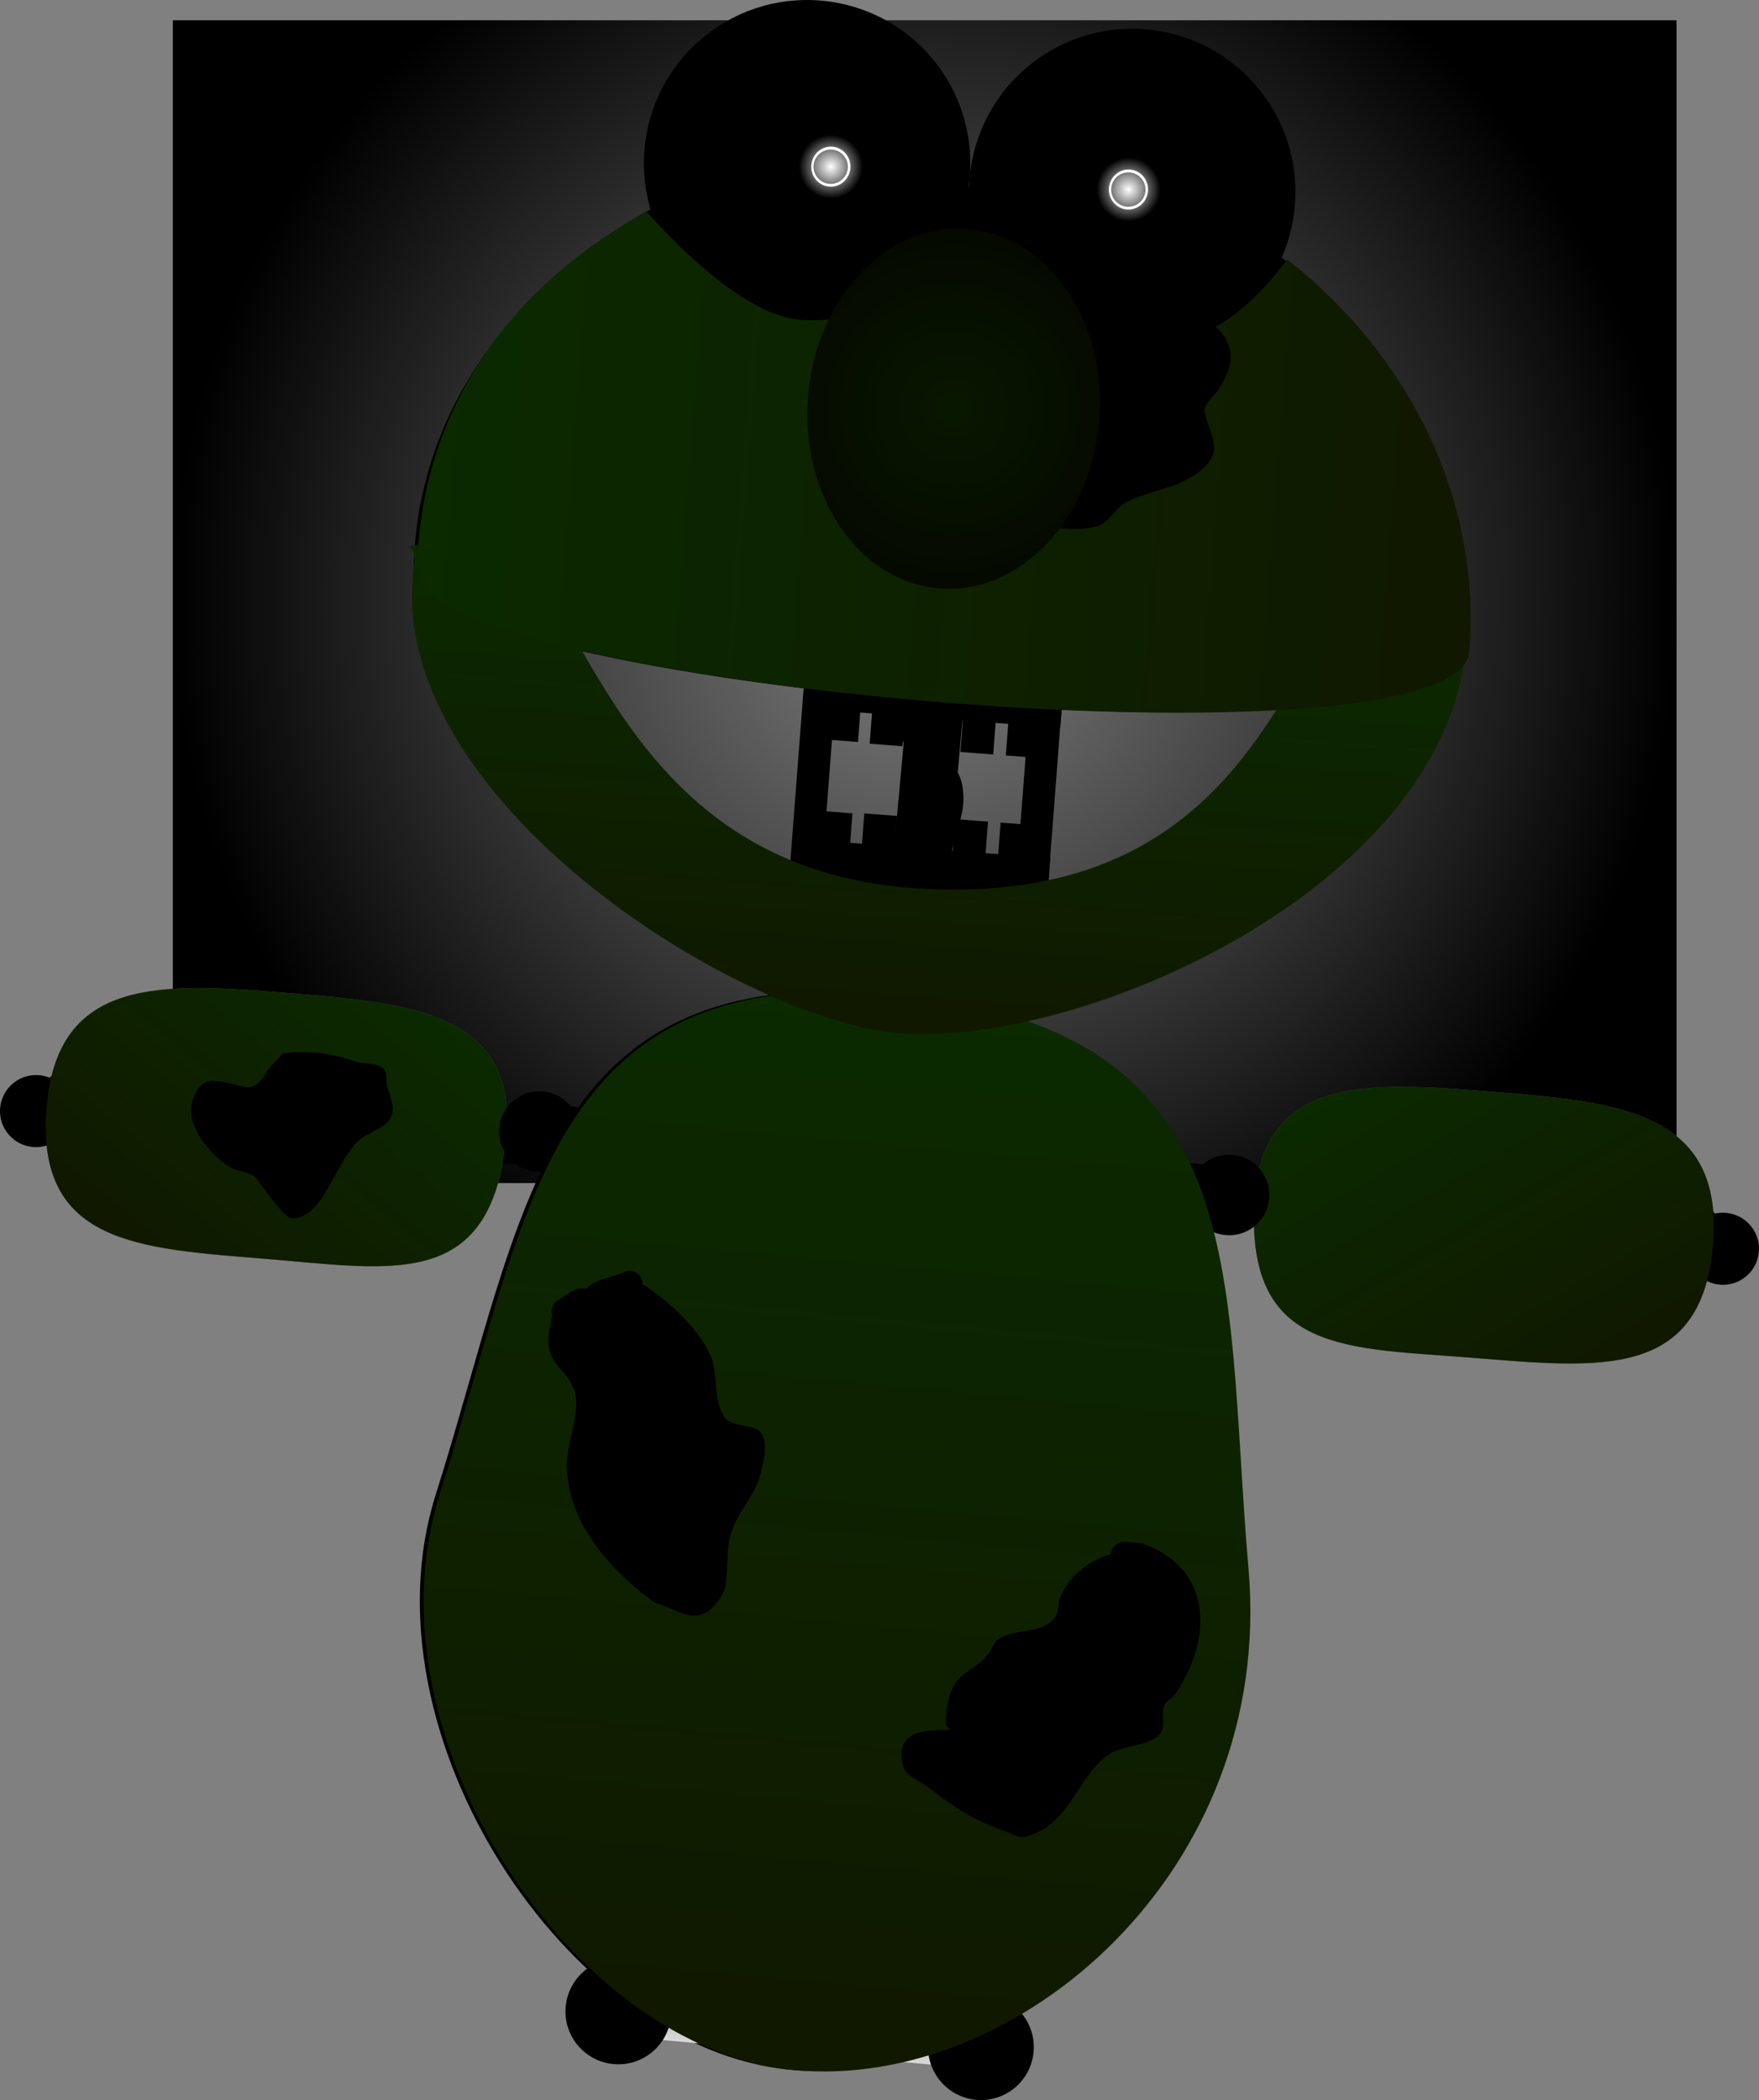 <svg version="1.1" xmlns="http://www.w3.org/2000/svg" xmlns:xlink="http://www.w3.org/1999/xlink" width="588.408" height="702.346" viewBox="0,0,588.408,702.346"><rect x="0" y="0" width="588.408" height="702.346" fill="#808080" stroke="none"/><defs><radialGradient cx="240" cy="180" r="251.501" gradientUnits="userSpaceOnUse" id="color-1"><stop offset="0" stop-color="#000000" stop-opacity="0"/><stop offset="1" stop-color="#000000"/></radialGradient><linearGradient x1="376.85" y1="383.453" x2="385.888" y2="384.385" gradientUnits="userSpaceOnUse" id="color-2"><stop offset="0" stop-color="#a4a4a4"/><stop offset="1" stop-color="#d8d8d8"/></linearGradient><linearGradient x1="468.815" y1="392.173" x2="459.776" y2="391.241" gradientUnits="userSpaceOnUse" id="color-3"><stop offset="0" stop-color="#a4a4a4"/><stop offset="1" stop-color="#d8d8d8"/></linearGradient><linearGradient x1="427.934" y1="345.713" x2="426.692" y2="357.764" gradientUnits="userSpaceOnUse" id="color-4"><stop offset="0" stop-color="#a4a4a4"/><stop offset="1" stop-color="#d8d8d8"/></linearGradient><linearGradient x1="419.835" y1="431.652" x2="421.077" y2="419.602" gradientUnits="userSpaceOnUse" id="color-5"><stop offset="0" stop-color="#a4a4a4"/><stop offset="1" stop-color="#d8d8d8"/></linearGradient><linearGradient x1="394.572" y1="332.782" x2="458.89" y2="444.505" gradientUnits="userSpaceOnUse" id="color-6"><stop offset="0" stop-color="#0b2a00"/><stop offset="1" stop-color="#101800"/></linearGradient><linearGradient x1="73.309" y1="358.441" x2="64.238" y2="357.912" gradientUnits="userSpaceOnUse" id="color-7"><stop offset="0" stop-color="#a4a4a4"/><stop offset="1" stop-color="#d8d8d8"/></linearGradient><linearGradient x1="-18.865" y1="352.31" x2="-9.794" y2="352.839" gradientUnits="userSpaceOnUse" id="color-8"><stop offset="0" stop-color="#a4a4a4"/><stop offset="1" stop-color="#d8d8d8"/></linearGradient><linearGradient x1="28.933" y1="313.002" x2="28.228" y2="325.096" gradientUnits="userSpaceOnUse" id="color-9"><stop offset="0" stop-color="#a4a4a4"/><stop offset="1" stop-color="#d8d8d8"/></linearGradient><linearGradient x1="23.155" y1="399.129" x2="23.86" y2="387.035" gradientUnits="userSpaceOnUse" id="color-10"><stop offset="0" stop-color="#a4a4a4"/><stop offset="1" stop-color="#d8d8d8"/></linearGradient><linearGradient x1="63.935" y1="305.585" x2="-17.456" y2="405.556" gradientUnits="userSpaceOnUse" id="color-11"><stop offset="0" stop-color="#0b2a00"/><stop offset="1" stop-color="#101800"/></linearGradient><linearGradient x1="191.076" y1="573.906" x2="226.301" y2="577.133" gradientUnits="userSpaceOnUse" id="color-12"><stop offset="0" stop-color="#a4a4a4"/><stop offset="1" stop-color="#d8d8d8"/></linearGradient><radialGradient cx="217.383" cy="471.364" r="28.635" gradientUnits="userSpaceOnUse" id="color-13"><stop offset="0" stop-color="#d8d8d8"/><stop offset="1" stop-color="#a4a4a4"/></radialGradient><linearGradient x1="269.253" y1="431.494" x2="254.081" y2="430.104" gradientUnits="userSpaceOnUse" id="color-14"><stop offset="0" stop-color="#a4a4a4"/><stop offset="1" stop-color="#d8d8d8"/></linearGradient><linearGradient x1="173.394" y1="425.314" x2="188.565" y2="426.703" gradientUnits="userSpaceOnUse" id="color-15"><stop offset="0" stop-color="#a4a4a4"/><stop offset="1" stop-color="#d8d8d8"/></linearGradient><linearGradient x1="215.759" y1="487.749" x2="214.254" y2="504.185" gradientUnits="userSpaceOnUse" id="color-16"><stop offset="0" stop-color="#a4a4a4"/><stop offset="1" stop-color="#d8d8d8"/></linearGradient><linearGradient x1="273.966" y1="432.32" x2="290.701" y2="440.272" gradientUnits="userSpaceOnUse" id="color-17"><stop offset="0" stop-color="#a4a4a4"/><stop offset="1" stop-color="#d8d8d8"/></linearGradient><linearGradient x1="167.139" y1="423.443" x2="149.237" y2="428.223" gradientUnits="userSpaceOnUse" id="color-18"><stop offset="0" stop-color="#a4a4a4"/><stop offset="1" stop-color="#d8d8d8"/></linearGradient><linearGradient x1="200.014" y1="648.534" x2="198.481" y2="665.27" gradientUnits="userSpaceOnUse" id="color-19"><stop offset="0" stop-color="#a4a4a4"/><stop offset="1" stop-color="#d8d8d8"/></linearGradient><linearGradient x1="229.488" y1="311.249" x2="196.525" y2="671.118" gradientUnits="userSpaceOnUse" id="color-20"><stop offset="0" stop-color="#0b2a00"/><stop offset="1" stop-color="#101800"/></linearGradient><linearGradient x1="245.773" y1="162.222" x2="244.542" y2="178.256" gradientUnits="userSpaceOnUse" id="color-21"><stop offset="0" stop-color="#a4a4a4"/><stop offset="1" stop-color="#d8d8d8"/></linearGradient><linearGradient x1="199.642" y1="116.238" x2="181.921" y2="114.878" gradientUnits="userSpaceOnUse" id="color-22"><stop offset="0" stop-color="#a4a4a4"/><stop offset="1" stop-color="#d8d8d8"/></linearGradient><linearGradient x1="245.067" y1="170.452" x2="233.246" y2="324.492" gradientUnits="userSpaceOnUse" id="color-23"><stop offset="0" stop-color="#0b2a00"/><stop offset="1" stop-color="#101800"/></linearGradient><linearGradient x1="73.637" y1="122.008" x2="425.842" y2="149.037" gradientUnits="userSpaceOnUse" id="color-24"><stop offset="0" stop-color="#0b2a00"/><stop offset="1" stop-color="#101800"/></linearGradient><radialGradient cx="249.687" cy="115.438" r="60.305" gradientUnits="userSpaceOnUse" id="color-25"><stop offset="0" stop-color="#081800"/><stop offset="1" stop-color="#050900"/></radialGradient><radialGradient cx="208.607" cy="34.516" r="10.694" gradientUnits="userSpaceOnUse" id="color-26"><stop offset="0" stop-color="#ffffff"/><stop offset="1" stop-color="#ffffff" stop-opacity="0"/></radialGradient><radialGradient cx="308.166" cy="42.156" r="10.694" gradientUnits="userSpaceOnUse" id="color-27"><stop offset="0" stop-color="#ffffff"/><stop offset="1" stop-color="#ffffff" stop-opacity="0"/></radialGradient></defs><g transform="translate(69.321,21.226)"><g data-paper-data="{&quot;isPaintingLayer&quot;:true}" fill-rule="nonzero" stroke-linecap="butt" stroke-linejoin="miter" stroke-miterlimit="10" stroke-dasharray="" stroke-dashoffset="0" style="mix-blend-mode: normal"><path d="M-11.502,374.444v-388.889h503.003v388.889z" fill="url(#color-1)" stroke="none" stroke-width="0"/><g data-paper-data="{&quot;index&quot;:null}"><path d="M423.432,432.892c-42.401,-3.375 -75.183,-1.545 -73.234,-50.579c1.766,-44.434 37.912,-41.732 80.313,-38.357c42.401,3.375 76.612,6.983 73.234,50.579c-3.551,45.835 -37.912,41.732 -80.313,38.357z" fill="#525252" stroke="#000000" stroke-width="0"/><path d="M346.748,374.038c1.548,-4.271 5.819,-2.723 5.819,-2.723l1.853,0.816c6.461,0.755 12.804,3.459 18.963,6.645c0.395,-0.492 0.818,-1.008 1.278,-1.547c2.083,-2.442 4.579,-4.5 6.868,-6.749c0,0 2.477,-2.418 5.217,-0.87c0.809,-0.152 1.435,-0.087 1.435,-0.087l2.26,0.233c6.22,0.666 10.885,1.099 14.377,4.493c3.377,-2.96 6.754,-5.92 10.131,-8.88c0,0 3.159,-2.769 6.064,0.056c0.352,-0.048 0.715,-0.055 1.084,-0.017c0.351,0.036 0.689,0.112 1.01,0.221c1.423,-0.166 2.655,0.391 2.655,0.391l4.364,1.972c4.672,2.117 10.201,2.673 14.237,5.839c1.497,1.174 2.889,3.12 4.195,5.367c1.783,-1.228 3.727,-2.179 5.887,-2.587c8.556,-1.613 17.431,2.984 25.411,8.345c6.426,-5.14 16.597,-8.488 23.467,-1.534c2.434,2.464 2.689,6.253 3.471,9.748c1.126,0.251 2.315,0.994 3.009,2.833c1.604,4.25 -2.646,5.855 -2.646,5.855c-1.924,0.683 -3.848,1.366 -5.771,2.049l-5.57,-0.452c0,0 -0.122,-0.013 -0.323,-0.054c-0.142,-0.001 -0.286,-0.009 -0.43,-0.024c-0.782,-0.081 -1.498,-0.355 -2.103,-0.771c-2.177,1.069 -4.44,-0.414 -4.44,-0.414c-2.878,-1.886 -5.804,-4.058 -8.797,-6.199c-4.586,1.857 -9.145,3.789 -13.826,5.386c-3.746,1.277 -7.477,4.212 -11.36,3.45c-3.073,-0.603 -4.296,-4.56 -6.35,-6.924c-1.009,-1.161 -1.89,-2.36 -2.693,-3.588c-7.794,5.89 -25.958,8.066 -34.467,3.122c-5.492,-3.191 -5.641,-6.286 -7.731,-9.772c-1.407,1.233 -2.784,2.44 -4.114,3.606c0,0 -0.39,0.342 -1.023,0.663c-0.68,0.903 -1.684,1.536 -2.821,1.742c-0.934,0.942 -2.271,1.468 -3.693,1.321c-0.339,-0.035 -0.665,-0.106 -0.975,-0.209c-2.134,2.352 -5.257,0.799 -5.257,0.799c-3.089,-1.536 -6.38,-3.484 -9.784,-5.449c-3.991,3.439 -8.641,5.639 -15.176,4.689c-2.297,-0.334 -4.962,-0.001 -6.825,-1.386c-2.765,-2.056 -3.392,-6.228 -6.124,-8.328l-0.629,-2.342c-0.634,-0.873 -0.96,-1.974 -0.841,-3.132c0.059,-0.571 0.221,-1.107 0.466,-1.59c0.083,-0.18 0.179,-0.365 0.292,-0.549c-0.424,-0.869 -0.572,-2.008 -0.045,-3.463zM361.385,385.789c2.113,0.017 3.71,-0.2 5.01,-0.636c-2.829,-1.353 -5.678,-2.493 -8.498,-3.217c0.142,0.165 0.278,0.336 0.406,0.513c0.76,1.052 -0.01,2.841 0.87,3.794c0.511,0.553 1.46,-0.46 2.213,-0.454zM386.476,378.396c-1.555,1.631 -3.025,3.361 -4.49,5.066c2.36,1.31 4.687,2.588 6.976,3.742c0.636,-0.61 1.445,-1.034 2.335,-1.195c0.376,-0.379 0.818,-0.691 1.305,-0.919c0.321,-0.415 0.59,-0.651 0.59,-0.651l1.258,-1.103c1.202,-1.054 2.404,-2.108 3.607,-3.161c-1.997,-1.35 -4.826,-1.014 -8.548,-1.381l-2.259,-0.233c0,0 -0.317,-0.033 -0.774,-0.164zM421.166,374.445c-0.735,-0.076 -1.411,-0.323 -1.992,-0.697c-2.789,2.445 -5.743,5.034 -8.705,7.63c0.535,0.501 1.022,1.037 1.377,1.674c1.164,2.086 1.204,5.319 3.371,6.324c5.674,2.634 20.237,2.134 24.82,-2.306c0.307,-0.297 0.617,-0.605 0.93,-0.921c-0.3,-0.575 -0.605,-1.153 -0.919,-1.733c-0.631,-1.166 -0.496,-2.869 -1.563,-3.656c-3.461,-2.555 -8.179,-2.72 -12.101,-4.488l-4.092,-1.849c-0.365,0.053 -0.743,0.063 -1.127,0.023zM470.171,389.79c-1.882,-1.034 -3.796,-1.939 -5.744,-2.646c-1.043,-0.379 -6.824,-1.921 -7.869,-1.695c-1.483,0.321 -2.748,0.991 -3.88,1.844c0.933,1.918 1.819,3.679 2.669,5.019c0.738,1.163 0.303,3.663 1.676,3.778c2.127,0.178 3.625,-2.276 5.563,-3.172c2.483,-1.148 5.025,-2.159 7.585,-3.127zM487.673,390.503c2.057,1.494 4.008,2.899 5.825,4.09c0,0 0.063,0.041 0.167,0.121c0.706,-0.318 1.502,-0.459 2.328,-0.374c0.144,0.015 0.286,0.036 0.426,0.064c0.206,0.001 0.327,0.014 0.327,0.014l1.356,0.188c-0.286,-1.901 -0.616,-3.773 -1.704,-5.298c-1.675,-2.347 -5.75,-0.671 -8.725,1.196z" fill="#000000" stroke="none" stroke-width="0.5"/><g stroke="none" stroke-width="0"><path d="M510.099,405.183l-168.711,-17.394l1.631,-15.817l168.711,17.394z" fill="#000000"/><path d="M382.743,414.888l-9.038,-0.932l6.29,-61.007l9.038,0.932z" fill="url(#color-2)"/><path d="M462.921,360.738l9.038,0.932l-6.29,61.007l-9.038,-0.932z" data-paper-data="{&quot;index&quot;:null}" fill="url(#color-3)"/><path d="M485.183,373.69l-57.738,-15.848l-61.263,3.579l1.242,-12.051l60.51,-3.657l58.491,15.926z" fill="url(#color-4)"/><path d="M480.345,427.996l-60.51,3.657l-58.491,-15.926l1.242,-12.051l59.244,16.004l59.757,-3.734z" data-paper-data="{&quot;index&quot;:null}" fill="url(#color-5)"/><path d="M495.039,395.175c0.683,-6.623 6.605,-11.438 13.227,-10.755c6.623,0.683 11.438,6.605 10.755,13.227c-0.683,6.623 -6.605,11.438 -13.227,10.755c-6.623,-0.683 -11.438,-6.605 -10.755,-13.227z" fill="#000000"/></g><path d="M423.432,432.892c-42.401,-3.375 -75.183,-1.545 -73.234,-50.579c1.766,-44.434 37.912,-41.732 80.313,-38.357c42.401,3.375 76.612,6.983 73.234,50.579c-3.551,45.835 -37.912,41.732 -80.313,38.357z" fill="url(#color-6)" stroke="#000000" stroke-width="0"/></g><g><path d="M19.405,399.776c-42.394,-3.464 -76.968,-4.92 -73.128,-50.732c3.653,-43.574 38,-41.652 80.393,-38.188c42.394,3.464 78.505,6.589 73.128,50.732c-5.934,48.713 -38,41.652 -80.393,38.188z" fill="#525252" stroke="#000000" stroke-width="0"/><path d="M104.53,353.972c0.287,1.52 -0.041,2.621 -0.599,3.411c0.082,0.2 0.148,0.398 0.2,0.588c0.165,0.516 0.239,1.071 0.206,1.644c-0.068,1.162 -0.567,2.197 -1.332,2.957l-0.996,2.211c-3.033,1.635 -4.321,5.653 -7.38,7.239c-2.061,1.069 -4.638,0.313 -6.959,0.274c-6.602,-0.11 -10.84,-3.026 -14.228,-7.06c-3.674,1.394 -7.236,2.789 -10.53,3.811c0,0 -3.331,1.033 -5.061,-1.631c-0.323,0.052 -0.656,0.07 -0.996,0.051c-1.427,-0.083 -2.663,-0.817 -3.434,-1.896c-1.089,-0.385 -1.979,-1.171 -2.505,-2.172c-0.573,-0.418 -0.904,-0.819 -0.904,-0.819c-1.126,-1.364 -2.292,-2.776 -3.483,-4.218c-2.623,3.106 -3.265,6.137 -9.198,8.407c-9.191,3.516 -26.772,-1.542 -33.521,-8.605c-0.99,1.084 -2.052,2.126 -3.233,3.11c-2.406,2.005 -4.248,5.714 -7.378,5.817c-3.955,0.13 -7.168,-3.364 -10.66,-5.226c-4.365,-2.326 -8.555,-4.964 -12.784,-7.532c-3.298,1.634 -6.534,3.309 -9.677,4.71c0,0 -2.471,1.101 -4.449,-0.303c-0.664,0.314 -1.415,0.47 -2.2,0.424c-0.145,-0.008 -0.288,-0.024 -0.428,-0.045c-0.205,0.008 -0.328,0.001 -0.328,0.001l-5.57,-0.446c-1.79,-0.982 -3.579,-1.965 -5.369,-2.947c0,0 -3.938,-2.265 -1.674,-6.203c0.98,-1.704 2.272,-2.247 3.424,-2.314c1.332,-3.324 2.191,-7.024 4.988,-9.066c7.896,-5.764 17.399,-0.829 22.918,5.275c8.736,-4.013 18.233,-7.128 26.42,-4.165c2.067,0.748 3.833,1.999 5.397,3.497c1.649,-2.009 3.336,-3.707 5.001,-4.626c4.491,-2.479 10.037,-2.141 14.988,-3.482l4.623,-1.247c0,0 1.305,-0.352 2.683,0.04c0.334,-0.057 0.679,-0.077 1.032,-0.057c0.37,0.022 0.728,0.087 1.068,0.191c3.32,-2.323 5.995,0.917 5.995,0.917c2.859,3.463 5.718,6.926 8.577,10.388c3.991,-2.791 8.665,-2.471 14.912,-2.131l2.268,0.132c0,0 0.627,0.037 1.402,0.316c2.953,-1.088 5.01,1.695 5.01,1.695c1.899,2.588 4.033,5.019 5.697,7.763c0.367,0.606 0.702,1.183 1.013,1.731c6.59,-2.158 13.284,-3.81 19.783,-3.52l1.96,-0.508c0,0 4.464,-0.844 5.308,3.62zM88.199,363.225c0.744,0.115 1.519,1.267 2.112,0.803c1.021,-0.8 0.548,-2.69 1.466,-3.606c0.155,-0.155 0.316,-0.301 0.483,-0.442c-2.9,0.263 -5.895,0.932 -8.904,1.814c1.213,0.639 2.755,1.109 4.843,1.431zM64.617,351.907c-0.472,0.057 -0.79,0.038 -0.79,0.038l-2.268,-0.132c-3.732,-0.235 -6.471,-1.019 -8.659,-0.007c1.018,1.233 2.036,2.466 3.053,3.698l1.065,1.29c0,0 0.228,0.276 0.478,0.737c0.444,0.303 0.83,0.681 1.14,1.116c0.853,0.302 1.584,0.85 2.114,1.554c2.445,-0.772 4.946,-1.66 7.486,-2.575c-1.173,-1.917 -2.346,-3.86 -3.62,-5.72zM31.009,342.448c-0.385,-0.022 -0.756,-0.092 -1.108,-0.203l-4.335,1.17c-4.155,1.117 -8.838,0.524 -12.664,2.491c-1.179,0.606 -1.319,2.309 -2.128,3.359c-0.403,0.522 -0.797,1.044 -1.185,1.563c0.259,0.362 0.515,0.715 0.771,1.058c3.813,5.117 18.107,7.944 24.13,6.254c2.3,-0.645 2.858,-3.83 4.341,-5.703c0.452,-0.571 1.019,-1.023 1.628,-1.431c-2.507,-3.037 -5.008,-6.066 -7.369,-8.926c-0.634,0.277 -1.341,0.412 -2.078,0.369zM-12.835,354.043c1.769,1.195 2.854,3.857 4.983,4.022c1.373,0.107 1.345,-2.431 2.26,-3.46c1.054,-1.186 2.211,-2.782 3.439,-4.526c-0.981,-1.023 -2.122,-1.887 -3.535,-2.442c-0.995,-0.39 -6.949,0.206 -8.039,0.412c-2.037,0.386 -4.071,0.973 -6.094,1.692c2.372,1.365 4.719,2.771 6.986,4.302zM-45.633,345.06c-1.319,1.331 -1.944,3.125 -2.531,4.956l1.369,0.032c0,0 0.122,0.007 0.325,0.039c0.142,-0.005 0.286,-0.003 0.431,0.005c0.828,0.048 1.592,0.316 2.238,0.743c0.116,-0.062 0.184,-0.093 0.184,-0.093c1.984,-0.884 4.135,-1.958 6.405,-3.103c-2.638,-2.32 -6.391,-4.627 -8.421,-2.579z" fill="#000000" stroke="none" stroke-width="0.5"/><g stroke="none" stroke-width="0"><path d="M-60.776,342.662l169.318,9.868l-0.925,15.874l-169.318,-9.868z" fill="#000000"/><path d="M66.022,327.299l9.071,0.529l-3.568,61.227l-9.071,-0.529z" fill="url(#color-7)"/><path d="M-11.579,383.452l-9.071,-0.529l3.568,-61.227l9.071,0.529z" data-paper-data="{&quot;index&quot;:null}" fill="url(#color-8)"/><path d="M-31.355,319.348l60.287,-6.346l59.142,13.307l-0.705,12.094l-59.898,-13.351l-59.532,6.39z" fill="url(#color-9)"/><path d="M-35.282,373.728l58.386,13.263l61.043,-6.302l-0.705,12.094l-60.288,6.346l-59.142,-13.307z" data-paper-data="{&quot;index&quot;:null}" fill="url(#color-10)"/><path d="M-57.968,362.404c-6.646,-0.387 -11.72,-6.089 -11.333,-12.736c0.387,-6.646 6.089,-11.72 12.736,-11.333c6.646,0.387 11.72,6.089 11.333,12.736c-0.387,6.646 -6.089,11.72 -12.736,11.333z" fill="#000000"/></g><path d="M19.405,399.776c-42.394,-3.464 -76.968,-4.92 -73.128,-50.732c3.653,-43.574 38,-41.652 80.393,-38.188c42.394,3.464 78.505,6.589 73.128,50.732c-5.934,48.713 -38,41.652 -80.393,38.188zM21.641,335.201c-0.153,0.198 -0.325,0.45 -0.515,0.74l-0.741,0.832c-0.094,0.097 -0.185,0.198 -0.272,0.305c-0.362,0.445 -0.626,0.938 -0.795,1.452c-0.031,0.084 -0.061,0.171 -0.089,0.261c-1.481,2.024 -3.419,3.988 -5.739,3.718c-6.84,-0.797 -15.251,-6.896 -18.366,4.934c-2.174,8.254 6.908,18.733 13.646,21.992c2.525,1.222 5.937,1.149 7.743,3.295c1.331,1.582 9.187,13.373 11.778,13.357c11.763,-0.071 14.815,-22.39 24.664,-27.678c9.272,-4.394 10.651,-6.745 7.191,-15.683c-0.814,-2.103 0.246,-5.146 -1.477,-6.6c-2.35,-1.984 -6.03,-1.272 -8.959,-2.21c-8.353,-2.676 -15.531,-3.911 -24.412,-2.661l-2.818,3.164c-0.533,0.405 -0.839,0.78 -0.839,0.78z" fill="url(#color-11)" stroke="#000000" stroke-width="0"/><path d="M21.562,335.037c0,0 0.317,-0.38 0.85,-0.785l2.856,-3.175c8.881,-1.25 16.238,0.06 24.59,2.736c2.929,0.938 6.627,0.26 8.978,2.244c1.723,1.454 0.674,4.534 1.488,6.636c3.46,8.938 2.072,11.388 -7.2,15.782c-9.849,5.288 -13.07,27.723 -24.833,27.794c-2.591,0.016 -10.527,-11.794 -11.859,-13.376c-1.806,-2.146 -5.263,-2.105 -7.788,-3.327c-6.738,-3.26 -15.876,-13.878 -13.703,-22.132c3.115,-11.831 11.541,-5.795 18.381,-4.999c2.32,0.27 4.304,-1.758 5.785,-3.782c0.028,-0.09 0.061,-0.179 0.092,-0.263c0.168,-0.514 0.448,-1.019 0.81,-1.464c0.087,-0.107 0.182,-0.211 0.276,-0.308l0.753,-0.839c0.19,-0.29 0.37,-0.546 0.524,-0.744z" data-paper-data="{&quot;noHover&quot;:false,&quot;origItem&quot;:[&quot;Path&quot;,{&quot;applyMatrix&quot;:true,&quot;segments&quot;:[[[367.48181,262.68188],[0,0],[0.00346,0.13808]],[[367.51899,263.1771],[-0.01964,-0.18984],[0,0]],[[367.49179,263.79038],[0,0],[-0.0066,0.07408]],[[367.48181,264.01522],[0,-0.07578],[0,0.31596]],[[367.64739,264.91178],[-0.10696,-0.2783],[0.01594,0.0469]],[[367.69993,265.05434],[-0.01916,-0.04804],[0.07122,1.37946]],[[366.54169,268.63834],[1.08494,-0.69138],[-3.19892,2.03854]],[[360.41241,277.13324],[-2.78356,-6.1369],[1.9421,4.28172]],[[373.88953,281.78168],[-4.01188,0.95086],[1.50342,-0.35634]],[[378.34303,280.4965],[-1.51788,-0.28862],[1.11886,0.21276]],[[388.01925,282.10594],[-1.10152,0.90792],[5.00006,-4.12126]],[[388.92909,261.70604],[-2.36802,5.68378],[2.43238,-5.10166]],[[386.54691,252.5064],[4.58632,2.61444],[-1.07886,-0.61502]],[[383.62063,250.20062],[1.24164,0.02216],[-1.69398,-0.03022]],[[379.02513,252.3722],[1.57754,-0.6179],[-4.49844,1.76196]],[[367.67215,259.7252],[3.35878,-3.62236],[0,0]],[[367.56871,262.05704],[0,0],[-0.08686,0.35868]],[367.48183,262.6819]],&quot;closed&quot;:true,&quot;fillColor&quot;:[0,0,0,1]}]}" fill="#000000" stroke="none" stroke-width="0.5"/></g><g><path d="M347.065,503.463c8.742,101.01 -77.068,174.385 -151.804,167.54c-74.737,-6.846 -144.154,-112.434 -118.841,-192.33c30.14,-95.131 35.43,-178.199 151.804,-167.54c122.323,11.204 110.237,92.91 118.841,192.33z" fill="#000000" stroke="#000000" stroke-width="0"/><g stroke="none"><path d="M255.159,674.153c-5.057,-0.463 -4.594,-5.52 -4.594,-5.52l0.077,-0.843c0.542,-5.829 1.976,-12.993 -0.205,-18.83c-1.759,-4.708 -8.842,-5.306 -12.071,-9.517c-0.654,-0.853 -5.019,-12.364 -5.103,-13.283c-0.139,-1.519 1.795,-2.895 1.38,-4.363c-0.571,-2.018 -2.957,-3.038 -3.99,-4.863c-1.249,-2.206 -1.847,-4.722 -2.77,-7.083c-2.63,-3.797 -7.54,-6.308 -8.712,-10.775c-2.136,-8.14 2.157,-22.544 3.199,-30.883c0.291,-2.332 1.287,-6.738 -0.188,-9.269c-4.466,-7.664 -13.007,-13.094 -14.661,-22.426c-1.41,-7.961 5.344,-13.789 9.202,-18.984c3.501,-4.715 3.272,-12.764 1.393,-17.907c-1.133,-3.102 -2.374,-4.814 -3.964,-6.286c-2.044,9.607 -4.036,20.132 -8.279,27.867c-3.369,6.141 -12.755,12.52 -18.268,16.433c-1.736,1.232 -6.365,2.591 -7.583,5.165c-5.207,11.005 2.355,13.604 3.257,24.432c0.968,11.624 -14.239,27.313 -23.161,33.529c-0.802,2.739 2.292,5.256 2.994,8.022c1.006,3.963 0.66,11.565 -1.506,15.42c-5.159,9.18 -16.466,12.542 -20.55,22.87c-0.508,1.286 0.094,8.897 0.107,9.132l0.435,4.011c0,0 0.538,5.05 -4.512,5.587c-5.05,0.538 -5.587,-4.512 -5.587,-4.512l-0.479,-4.572c-0.586,-12.072 2.61,-19.614 11.457,-28.511c3.145,-3.163 7.826,-4.917 10.14,-8.731c3.684,-6.071 -2.546,-10.679 -3.071,-16.031c-0.28,-2.857 1.426,-5.562 2.139,-8.344c7.375,-5.885 16.488,-15.036 21.29,-23.432c2.911,-5.089 -4.406,-12.24 -5.296,-16.149c-0.959,-4.214 1.914,-14.727 3.567,-17.832c5.152,-9.675 20.627,-11.395 25.672,-21.279c3.123,-6.117 4.916,-13.827 6.523,-21.39c-6.766,0.315 -13.396,-2.415 -18.917,-9.57c-1.91,-2.475 -3.543,-5.174 -4.945,-7.968c-0.689,-1.372 -0.199,-3.331 -1.275,-4.426c-1.903,-1.936 -5.348,0.935 -8.012,1.45c-5.304,1.026 -12.572,3.788 -18.011,2.767c-12.141,-2.279 -12.763,-9.746 -15.338,-19.899c-0.546,-2.154 -2.119,-4.063 -2.232,-6.282c-0.138,-2.721 3.214,-13.05 3.901,-15.339c0.314,-3.581 2.239,-7.177 1.457,-10.687c-0.589,-2.645 -4.67,-2.764 -6.868,-4.348c-3.109,-2.24 -9.349,-7.23 -10.445,-11.027c-1.527,-5.293 1.105,-12.695 5.232,-16.177c1.793,-1.513 4.658,-1.082 6.635,-2.344c9.016,-5.759 15.485,-20.276 0.704,-24.676c-3.632,-1.081 -7.538,-0.921 -11.226,-1.789c0,0 -4.941,-1.174 -3.767,-6.115c1.174,-4.941 6.115,-3.767 6.115,-3.767c3.979,0.955 8.242,0.689 12.104,2.04c12.501,4.37 20.625,19.641 13.114,31.436c-1.309,2.056 -11.411,11.312 -11.847,11.598c-1.793,1.176 -9.348,1.659 -7.365,6.78c2.699,6.97 14.483,7.263 17.131,14.843c0.533,1.526 -0.789,13.925 -1.001,16.151c-1.247,4.238 -4.091,8.311 -3.743,12.715c0.122,1.542 1.5,2.744 1.878,4.243c0.718,2.844 0.507,5.893 1.388,8.691c1.243,3.946 6.083,4.109 9.259,3.533c7.196,-1.304 19.997,-6.857 26.814,-2.08c2.47,1.731 2.852,5.317 4.359,7.93c3.671,6.365 9.729,13.548 16.98,12.7c0.356,-1.522 0.726,-3.002 1.121,-4.425c0,0 0.401,-1.443 1.551,-2.544l-2.872,-2.486c0,0 -3.66,-3.521 -0.139,-7.18c3.521,-3.66 7.18,-0.139 7.18,-0.139l4.778,4.886c0.217,1.282 0.628,2.342 1.198,3.209l1.439,-1.501c0.435,-0.462 0.955,-0.84 1.531,-1.113c1.353,-0.704 3.461,-1.16 5.625,0.874c0.038,0.035 0.075,0.071 0.111,0.107c1.801,1.764 1.813,3.559 1.38,4.907c6.616,-0.605 14.401,-3.79 18.42,-5.358c2.16,-0.842 3.9,-2.531 5.989,-3.536c2.382,-1.146 4.912,-1.954 7.381,-2.899c2.256,-0.864 10.989,-3.941 9.199,-8.164c-1.633,-3.853 -5.294,-6.545 -7.278,-10.23c-2.035,-9.065 -1.786,-28.516 7.293,-34.464c5.12,-3.354 10.428,-0.209 15.531,-5.218c6.279,-6.165 -0.049,-15.236 2.994,-22.159c0.991,-2.255 3.947,-2.954 5.803,-4.574c10.416,-9.095 22.875,-7.948 35.453,-12.895c0,0 4.73,-1.847 6.578,2.883c1.847,4.73 -2.883,6.578 -2.883,6.578c-6.238,2.421 -12.685,4.25 -19.305,5.386c-3.112,0.534 -6.461,-0.209 -9.329,1.668c-1.647,1.078 -2.537,3.051 -4.096,4.252c-0.919,0.708 -2.736,0.304 -3.199,1.367c-1.329,3.054 1.499,6.611 1.156,9.923c-0.554,5.356 -1.954,10.57 -5.819,14.577c-2.855,2.959 -9.128,6.402 -13.29,7.25c-1.451,0.296 -3.044,-0.806 -4.432,-0.291c-0.745,0.277 -0.654,1.462 -0.814,2.24c-1.252,6.108 -3.709,13.736 -2.149,19.866c2.202,4.023 6.787,6.931 7.652,11.435c3.484,18.137 -26.446,25.226 -38.451,29.035c-5.311,1.685 -11.628,3.341 -17.346,3.186c6.96,9.915 8.818,22.6 1.352,33.78c-2.04,3.054 -8.306,6.731 -7.218,11.81c2.183,10.19 14.635,14.618 15.477,26.239c0.608,8.405 -1.974,17.847 -3.179,26.146c-0.378,2.607 -1.804,5.248 -1.196,7.811c0.38,1.601 2.726,1.906 3.798,3.155c1.663,1.936 2.889,4.207 4.333,6.311c2.034,5.216 6.255,9.497 7.781,14.884c0.52,1.838 -1.333,3.689 -1.232,5.597c0.149,2.823 1.519,5.569 3.159,7.872c2.553,3.586 5.543,2.119 8.826,5.1c8.381,7.61 6.253,20.385 5.369,30.173l-0.077,0.843c0,0 -0.463,5.057 -5.52,4.594z" fill="#000000" stroke-width="0.5"/><path d="M249.976,185.834c0.904,-0.628 4.143,-2.484 6.907,0.837c3.248,3.903 -0.655,7.152 -0.655,7.152l-5.092,2.302c-1.479,-0.148 -2.957,-0.296 -4.436,-0.445c-4.696,-0.075 -6.36,6.771 -6.721,10.897c-0.654,7.483 0.792,14.971 4.702,21.672c4.221,7.235 8.041,7.568 8.281,17.262c0.107,4.323 -1.353,8.561 -2.511,12.727c-3.396,12.219 -5.623,23.561 -10.265,35.374c-1.367,3.479 -1.429,7.505 -3.384,10.691c-4.201,6.848 -13.951,12.336 -19.178,18.918c-0.233,3.67 -1.033,12.82 -0.233,16.151c4.883,20.324 27.722,42.976 19.613,65.567c-1.352,3.765 -3.229,7.435 -5.774,10.521c-3.425,4.154 -9.241,5.66 -13.199,9.311c-3.719,3.43 -8.398,8.8 -9.549,14.029c-1.744,7.921 2.99,16.819 11.212,17.074c0,0 5.057,0.463 4.594,5.52c-0.463,5.057 -5.52,4.594 -5.52,4.594c-14.018,-1.756 -23.274,-14.687 -20.25,-29.154c1.594,-7.627 7.148,-14.384 12.616,-19.518c6.25,-5.868 13.296,-6.787 16.15,-15.318c3.471,-10.376 -3.671,-22.867 -7.433,-31.981c-3.628,-8.789 -10.206,-19.137 -12.343,-28.311c-1.552,-6.666 -0.064,-15.512 0.647,-22.153c2.382,-3.231 4.469,-6.701 7.146,-9.692c3.808,-4.253 10.129,-6.207 13.014,-11.134c1.533,-2.619 1.321,-5.945 2.4,-8.781c3.358,-8.827 5.729,-16.245 7.834,-25.515c1.334,-5.877 6.538,-16.95 3.973,-23.341c-1.256,-3.129 -4.884,-4.767 -6.587,-7.677c-2.73,-4.665 -6.271,-13.936 -6.76,-19.21c-0.749,-8.063 1.868,-22.129 9.392,-27.03c2.231,-1.453 5.212,-1.095 7.818,-1.642c1.197,0.102 2.395,0.203 3.592,0.305z" fill="#000000" stroke-width="0.5"/><path d="M220.677,361.47l16.897,-184.474l18.824,1.724l-16.897,184.474z" fill="#000000" stroke-width="0"/><path d="M183.967,651.524l14.219,-155.236l35.225,3.226l-14.219,155.236z" fill="url(#color-12)" stroke-width="0"/><path d="M186.41,495.59l4.917,-53.676l57.031,5.224l-4.917,53.676z" fill="url(#color-13)" stroke-width="0"/><path d="M248.369,492.467l11.425,-124.726l15.171,1.39l-11.425,124.726z" data-paper-data="{&quot;index&quot;:null}" fill="url(#color-14)" stroke-width="0"/><path d="M167.605,488.515l11.578,-126.404l15.171,1.39l-11.578,126.404z" data-paper-data="{&quot;index&quot;:null}" fill="url(#color-15)" stroke-width="0"/><path d="M167.788,499.929l1.505,-16.436l92.931,8.512l-1.505,16.436z" fill="url(#color-16)" stroke-width="0"/><path d="M242.7,498.119l62.531,-131.599l16.735,7.952l-62.531,131.599z" fill="url(#color-17)" stroke-width="0"/><path d="M168.029,498.607l-37.583,-140.769l17.901,-4.779l37.583,140.769z" data-paper-data="{&quot;index&quot;:null}" fill="url(#color-18)" stroke-width="0"/><path d="M112.467,364.557l1.505,-16.436l231.314,21.188l-1.505,16.436z" fill="#000000" stroke-width="0"/><path d="M124.547,358.456c-0.679,7.411 -7.237,12.869 -14.648,12.19c-7.411,-0.679 -12.869,-7.237 -12.19,-14.648c0.679,-7.411 7.237,-12.869 14.648,-12.19c7.411,0.679 12.869,7.237 12.19,14.648z" fill="#000000" stroke-width="0"/><path d="M355.243,379.65c-0.679,7.411 -7.237,12.869 -14.648,12.19c-7.411,-0.679 -12.869,-7.237 -12.19,-14.648c0.679,-7.411 7.237,-12.869 14.648,-12.19c7.411,0.679 12.869,7.237 12.19,14.648z" fill="#000000" stroke-width="0"/><path d="M138.453,659.771l1.533,-16.736l120.057,10.997l-1.533,16.736z" fill="url(#color-19)" stroke-width="0"/><path d="M155.132,653.086c-0.891,9.727 -9.499,16.89 -19.226,15.999c-9.727,-0.891 -16.89,-9.499 -15.999,-19.226c0.891,-9.727 9.499,-16.89 19.226,-15.999c9.727,0.891 16.89,9.499 15.999,19.226z" fill="#000000" stroke-width="0"/><path d="M276.426,665.046c-0.891,9.727 -9.499,16.89 -19.226,15.999c-9.727,-0.891 -16.89,-9.499 -15.999,-19.226c0.891,-9.727 9.499,-16.89 19.226,-15.999c9.727,0.891 16.89,9.499 15.999,19.226z" fill="#000000" stroke-width="0"/></g><path d="M348.329,503.578c8.742,101.01 -77.068,174.385 -151.804,167.54c-74.737,-6.846 -144.154,-112.434 -118.841,-192.33c30.14,-95.131 35.43,-178.199 151.804,-167.54c122.323,11.204 110.237,92.91 118.841,192.33zM285.533,512.579c-0.995,2.046 -0.417,4.691 -1.599,6.635c-4.1,6.746 -13.449,3.925 -19.204,7.911c-1.727,1.196 -2.116,3.666 -3.521,5.228c-6.058,6.733 -11.015,5.423 -13.205,15.591c-0.541,2.512 -0.848,5.108 -0.725,7.675c0.033,0.701 1.875,1.695 1.175,1.746c-5.18,0.379 -19.05,-1.368 -15.532,11.809c1.03,3.856 6.087,5.164 9.13,7.746c7.933,6.285 14.984,10.706 24.769,14.049c2.275,0.777 4.632,2.505 6.958,1.898c15.139,-3.949 16.978,-20.252 27.93,-27.667c4.164,-2.819 13.621,-2.537 16.905,-6.675c1.966,-2.477 0.223,-6.434 1.34,-9.392c0.604,-1.6 2.623,-2.255 3.589,-3.667c12.856,-18.797 12.58,-42.186 -10.914,-50.369l-5.37,-0.526c0,0 -4.481,-0.41 -4.928,4.048c-7.179,2.23 -13.16,6.476 -16.798,13.96zM139.684,404.348l-1.689,0.673c-0.461,0.06 -0.938,0.201 -1.401,0.465c-4.929,1.451 -7.688,2.053 -9.884,4.679c-0.097,-0.039 -0.196,-0.075 -0.296,-0.108l-0.185,-0.406l-0.521,0.237c-0.095,-0.015 -0.192,-0.027 -0.289,-0.036c-1.034,-0.095 -2.019,0.165 -2.834,0.68l-5.068,3.123c-1.197,0.72 -2.047,1.98 -2.184,3.478c-0.071,0.779 0.059,1.531 0.347,2.203l-0.365,0.121c-0.297,3.301 -1.501,6.644 -0.892,9.902c1.323,7.067 6.355,8.04 8.516,14.484c2.358,7.028 -2.464,17.459 -2.454,24.721c0.025,19.052 14.093,35.128 29.069,45.938c5.384,1.331 11.081,6.044 16.183,3.869c3.218,-1.371 5.628,-4.567 7.075,-7.752c1.04,-2.289 1.067,-13.594 1.735,-17.088c1.606,-8.401 8.713,-14.161 10.509,-22.394c0.894,-4.096 2.26,-8.831 0.367,-12.572c-2.064,-4.077 -9.644,-2.095 -12.479,-5.679c-3.645,-4.607 -2.413,-15.181 -4.408,-19.957c-3.954,-9.465 -13.574,-18.423 -22.597,-24.359c-0.027,-0.498 -0.143,-1.046 -0.376,-1.645c-1.651,-4.228 -5.879,-2.577 -5.879,-2.577z" fill="url(#color-20)" stroke="#000000" stroke-width="0"/><path d="M145.552,406.744c0.234,0.599 0.351,1.146 0.377,1.645c9.022,5.936 18.756,14.926 22.71,24.391c1.996,4.777 0.831,15.439 4.476,20.047c2.836,3.584 10.424,1.648 12.489,5.726c1.894,3.74 0.521,8.537 -0.373,12.633c-1.796,8.233 -8.965,14.087 -10.571,22.488c-0.668,3.494 -0.729,14.82 -1.769,17.11c-1.447,3.185 -3.884,6.391 -7.103,7.762c-5.103,2.174 -10.848,-2.531 -16.232,-3.862c-14.976,-10.81 -29.222,-27.022 -29.247,-46.074c-0.009,-7.263 4.837,-17.84 2.479,-24.868c-2.162,-6.443 -7.176,-7.439 -8.499,-14.506c-0.61,-3.257 0.614,-6.619 0.911,-9.92l0.366,-0.122c-0.289,-0.672 -0.416,-1.426 -0.345,-2.205c0.137,-1.498 0.997,-2.765 2.194,-3.485l5.085,-3.132c0.815,-0.514 1.808,-0.778 2.842,-0.684c0.097,0.009 0.195,0.021 0.29,0.035l0.522,-0.238l0.185,0.406c0.1,0.033 0.2,0.068 0.297,0.108c2.196,-2.626 4.989,-3.239 9.918,-4.69c0.464,-0.264 0.945,-0.406 1.406,-0.466l1.694,-0.674c0,0 4.246,-1.653 5.897,2.575z" data-paper-data="{&quot;noHover&quot;:false,&quot;origItem&quot;:[&quot;Path&quot;,{&quot;applyMatrix&quot;:true,&quot;segments&quot;:[[433.53043,267.11246],[[432.63795,267.56622],[0,0],[-0.24972,0.056]],[[431.89257,267.8916],[0.24112,-0.16812],[-2.63064,1.04344]],[[426.70591,270.95498],[1.07286,-1.5508],[-0.05522,-0.01668]],[[426.53793,270.91058],[0.05674,0.0129],[0,0]],[426.41599,270.6972],[[426.14233,270.85358],[0,0],[-0.05308,-0.00336]],[[425.98179,270.8485],[0.05392,0],[-0.5719,0]],[[424.46159,271.36366],[0.42124,-0.32312],[0,0]],[[421.83841,273.33106],[0,0],[-0.62044,0.45492]],[[420.81513,275.34852],[0,-0.82832],[0,0.43112]],[[421.11641,276.53932],[-0.19214,-0.35404],[0,0]],[[420.92241,276.62406],[0,0],[0.0028,1.82536]],[[420.93079,282.10012],[-0.49812,-1.75608],[1.08072,3.81002]],[[426.32991,289.61686],[-1.50954,-3.42576],[1.64648,3.73654]],[[426.22575,303.30026],[-0.37004,-3.98316],[0.97074,10.44904]],[[444.47869,327.03776],[-8.75796,-5.17698],[3.02034,0.4595]],[[453.54997,328.34698],[-2.68958,1.44904],[1.69636,-0.91394]],[[457.04121,323.73964],[-0.63378,1.81968],[0.45556,-1.30796]],[[457.13451,314.2791],[-0.19094,1.95008],[0.4591,-4.68886]],[[461.77385,301.46766],[-0.57166,4.60614],[0.28442,-2.29164]],[[461.34325,294.55342],[1.2267,1.95644],[-1.33728,-2.13282]],[[454.21279,292.0651],[1.73542,1.82362],[-2.23076,-2.34414]],[[450.79217,281.33976],[1.33458,2.51974],[-2.64464,-4.99322]],[[437.17367,269.11366],[5.2472,2.80286],[-0.03964,-0.27194]],[[436.88453,268.2305],[0.15842,0.31684],[-1.11804,-2.23606]]],&quot;closed&quot;:true,&quot;fillColor&quot;:[0,0,0,1]}]}" fill="#000000" stroke="none" stroke-width="0.5"/><path d="M285.552,512.399c3.639,-7.484 9.674,-11.715 16.854,-13.945c0.447,-4.459 4.937,-4.044 4.937,-4.044l5.384,0.534c23.494,8.183 23.854,31.736 10.998,50.533c-0.965,1.412 -2.987,2.085 -3.591,3.685c-1.117,2.959 0.614,6.958 -1.352,9.434c-3.285,4.138 -12.789,3.921 -16.953,6.74c-10.951,7.416 -12.942,23.761 -28.08,27.71c-2.326,0.607 -4.708,-1.127 -6.983,-1.904c-9.785,-3.343 -16.919,-7.82 -24.852,-14.105c-3.043,-2.582 -8.122,-3.922 -9.152,-7.778c-3.518,-13.176 10.68,-11.585 15.859,-11.964c0.7,-0.051 -1.48,-0.914 -1.513,-1.614c-0.123,-2.567 0.175,-5.199 0.716,-7.711c2.19,-10.169 7.165,-8.966 13.223,-15.699c1.405,-1.562 1.821,-4.072 3.549,-5.268c5.755,-3.986 15.251,-1.224 19.351,-7.97c1.182,-1.944 0.611,-4.589 1.605,-6.635z" data-paper-data="{&quot;noHover&quot;:false,&quot;origItem&quot;:[&quot;Path&quot;,{&quot;applyMatrix&quot;:true,&quot;segments&quot;:[[[518.96911,319.15142],[0,0],[-0.4428,1.17226]],[[518.42557,322.87124],[0.55044,-1.12574],[-1.91004,3.90624]],[[508.28905,328.17548],[2.95658,-2.47562],[-0.88732,0.74298]],[[506.62039,331.22008],[0.69234,-0.92736],[-2.98444,3.99748]],[[500.16067,340.43552],[0.69018,-5.68766],[-0.17052,1.40514]],[[500.14851,344.68186],[-0.19618,-1.40178],[0.05356,0.38274]],[[500.88075,345.58076],[0.38124,-0.06326],[-2.8221,0.4682]],[[492.95463,352.83846],[-2.59164,-7.0508],[0.75844,2.06342]],[[498.35195,356.62858],[-1.7991,-1.26336],[4.66714,3.0487]],[[512.64415,363.09012],[-5.53518,-1.34198],[1.28696,0.31202]],[[516.55621,363.78164],[-1.24552,0.44976],[8.1054,-2.92682]],[[530.48615,347.20234],[-5.63448,4.61792],[2.14212,-1.75564]],[[539.42375,342.69158],[-1.5939,2.43462],[0.95412,-1.45738]],[[539.68687,337.4724],[-0.46386,1.67904],[0.25084,-0.90798]],[[541.47109,335.28086],[-0.45866,0.8228],[6.10738,-10.95648]],[[532.95395,308.20056],[13.29786,3.30832],[0,0]],[529.98183,308.18182],[[527.48197,310.6501],[0.02106,-2.46828],[-3.82592,1.584]],[[518.96913,319.15138],[1.61976,-4.2881],[0,0]]],&quot;closed&quot;:true,&quot;fillColor&quot;:[0,0,0,1]}]}" fill="#000000" stroke="none" stroke-width="0.5"/></g><path d="M420.987,196.568c-3.253,42.385 -352.337,11.775 -351.908,-27.007c0.593,-53.517 34.871,-98.334 83.805,-123.144c30.56,-15.494 176.844,-3.843 204.26,16.78c42.403,31.897 67.883,80.722 63.843,133.371z" fill="#000000" stroke="#000000" stroke-width="0"/><g stroke-width="0"><path d="M192.604,124.499l1.231,-16.034l112.239,8.614l-1.231,16.034z" fill="#000000" stroke="none"/><path d="M194.705,271.554l7.963,-103.761l10.74,0.824l-7.963,103.761z" fill="#000000" stroke="none"/><path d="M270.524,274.026l7.737,-100.817l10.74,0.824l-7.737,100.817z" data-paper-data="{&quot;index&quot;:null}" fill="#000000" stroke="none"/><path d="M188.423,173.949l1.231,-16.034l112.239,8.614l-1.231,16.034z" fill="url(#color-21)" stroke="none"/><path d="M293.91,182.045l8.937,-116.459l17.722,1.36l-8.937,116.459z" fill="#000000" stroke="#000000"/><path d="M177.452,173.107l8.937,-116.459l17.722,1.36l-8.937,116.459z" data-paper-data="{&quot;index&quot;:null}" fill="url(#color-22)" stroke="#000000"/><g fill="#000000" stroke="none"><g data-paper-data="{&quot;index&quot;:null}"><path d="M279.176,218.345l-1.069,13.924l-10.971,-0.842l1.069,-13.924z"/><path d="M263.985,217.179l-1.069,13.924l-10.971,-0.842l1.069,-13.924z"/><path d="M248.828,215.591l-1.069,13.924l-10.971,-0.842l1.069,-13.924z"/><path d="M233.637,214.425l-1.069,13.924l-10.971,-0.842l1.069,-13.924z"/><path d="M218.75,213l-1.069,13.924l-10.971,-0.842l1.069,-13.924z"/></g><path d="M286.856,202.8l-1.49,19.41l-86.078,-6.606l1.49,-19.41z" data-paper-data="{&quot;index&quot;:null}"/></g><g fill="#000000" stroke="#000000"><g><path d="M313.605,-11.443c30.062,2.307 52.562,28.547 50.254,58.609c-2.307,30.062 -28.547,52.562 -58.609,50.254c-30.062,-2.307 -52.561,-28.547 -50.254,-58.609c2.307,-30.062 28.547,-52.562 58.609,-50.254z"/></g><g data-paper-data="{&quot;index&quot;:null}"><path d="M255.094,37.546c-2.307,30.062 -28.547,52.562 -58.609,50.254c-30.062,-2.307 -52.562,-28.547 -50.254,-58.609c2.307,-30.062 28.547,-52.562 58.609,-50.254c30.062,2.307 52.562,28.547 50.254,58.609z"/></g></g></g><g stroke-width="0"><g fill="#000000" stroke="none"><g><path d="M264.332,267.819l1.069,-13.924l10.971,0.842l-1.069,13.924z"/><path d="M249.142,266.654l1.069,-13.924l10.971,0.842l-1.069,13.924z"/><path d="M233.919,265.91l1.069,-13.924l10.971,0.842l-1.069,13.924z"/><path d="M218.729,264.744l1.069,-13.924l10.971,0.842l-1.069,13.924z"/><path d="M203.798,263.881l1.069,-13.924l10.971,0.842l-1.069,13.924z"/></g><path d="M194.443,278.59l1.49,-19.41l86.078,6.606l-1.49,19.41z"/></g><path d="M234.165,324.532c-52.967,-2.4 -176.67,-78.559 -164.906,-157.456c1.35,-9.053 -12.204,-4.281 22.856,-6.32c33.501,-1.949 36.747,107.646 144.517,115.04c123.855,8.498 122.905,-100.874 154.83,-93.977c33.082,7.148 30.458,2.433 29.704,12.264c-6.101,79.503 -123.902,133.308 -187.001,130.449z" data-paper-data="{&quot;index&quot;:null}" fill="url(#color-23)" stroke="#000000"/></g><g stroke="#000000" stroke-width="0"><path d="M422.187,196.659c-3.253,42.385 -352.337,11.775 -351.908,-27.007c0.576,-52.026 29.936,-94.791 76.698,-119.985c0.349,-0.188 28.819,34.323 51.474,36.062c6.855,0.526 13.51,-0.253 19.719,-2.128c2.687,-0.811 5.52,-1.457 8.461,-1.947c-0.163,0.947 -0.282,1.882 -0.344,2.802c-0.201,2.996 2.949,11.675 3.933,15.103c0.626,2.18 0.159,4.939 1.72,6.584c3.309,3.486 10.404,2.108 13.056,6.117c4.644,7.019 -0.741,18.795 3.253,25.894c1.799,3.198 4.781,5.568 7.172,8.352c12.292,4.16 28.283,11.684 41.856,8.411c4.251,-1.025 6.341,-6.197 10.207,-8.239c8.576,-4.531 21.899,-4.795 28.255,-14.381c3.046,-4.594 -1.64,-11.721 -2.078,-15.762c-0.326,-3.012 3.231,-5.126 4.79,-7.724c3.881,-6.469 6.029,-12.126 0.797,-18.904c-0.564,-0.731 -1.293,-1.271 -2.103,-1.715c15.28,-8.666 23.696,-22.992 24.252,-22.554c40.567,31.917 64.733,79.649 60.79,131.022z" fill="url(#color-24)"/><path d="M254.301,55.31c26.916,2.066 46.669,30.66 44.121,63.868c-2.548,33.208 -26.434,58.454 -53.35,56.388c-26.916,-2.066 -46.669,-30.66 -44.121,-63.868c2.548,-33.208 26.434,-58.454 53.35,-56.388z" fill="url(#color-25)"/></g><g stroke="none" stroke-width="0"><path d="M215.14,35.017c-0.283,3.685 -3.437,6.448 -7.045,6.172c-3.608,-0.277 -6.304,-3.489 -6.021,-7.174c0.283,-3.685 3.437,-6.448 7.045,-6.172c3.608,0.277 6.304,3.489 6.021,7.174zM208.126,40.257c3.161,0.243 5.921,-2.124 6.164,-5.285c0.243,-3.161 -2.124,-5.921 -5.285,-6.164c-3.161,-0.243 -5.921,2.124 -6.164,5.285c-0.243,3.161 2.124,5.921 5.285,6.164z" fill="#ffffff"/><path d="M219.27,35.334c-0.462,6.015 -5.61,10.525 -11.498,10.073c-5.889,-0.452 -10.288,-5.694 -9.827,-11.709c0.462,-6.015 5.61,-10.525 11.498,-10.073c5.889,0.452 10.288,5.694 9.827,11.709z" fill="url(#color-26)"/></g><g stroke="none" stroke-width="0"><path d="M314.699,42.658c-0.283,3.685 -3.437,6.448 -7.045,6.172c-3.608,-0.277 -6.304,-3.489 -6.021,-7.174c0.283,-3.685 3.437,-6.448 7.045,-6.172c3.608,0.277 6.304,3.489 6.021,7.174zM307.685,47.898c3.161,0.243 5.921,-2.124 6.164,-5.285c0.243,-3.161 -2.124,-5.921 -5.285,-6.164c-3.161,-0.243 -5.921,2.124 -6.164,5.285c-0.243,3.161 2.124,5.921 5.285,6.164z" fill="#ffffff"/><path d="M318.829,42.975c-0.462,6.015 -5.61,10.525 -11.498,10.073c-5.889,-0.452 -10.288,-5.694 -9.827,-11.709c0.462,-6.015 5.61,-10.525 11.498,-10.073c5.889,0.452 10.288,5.694 9.827,11.709z" fill="url(#color-27)"/></g></g></g></svg>